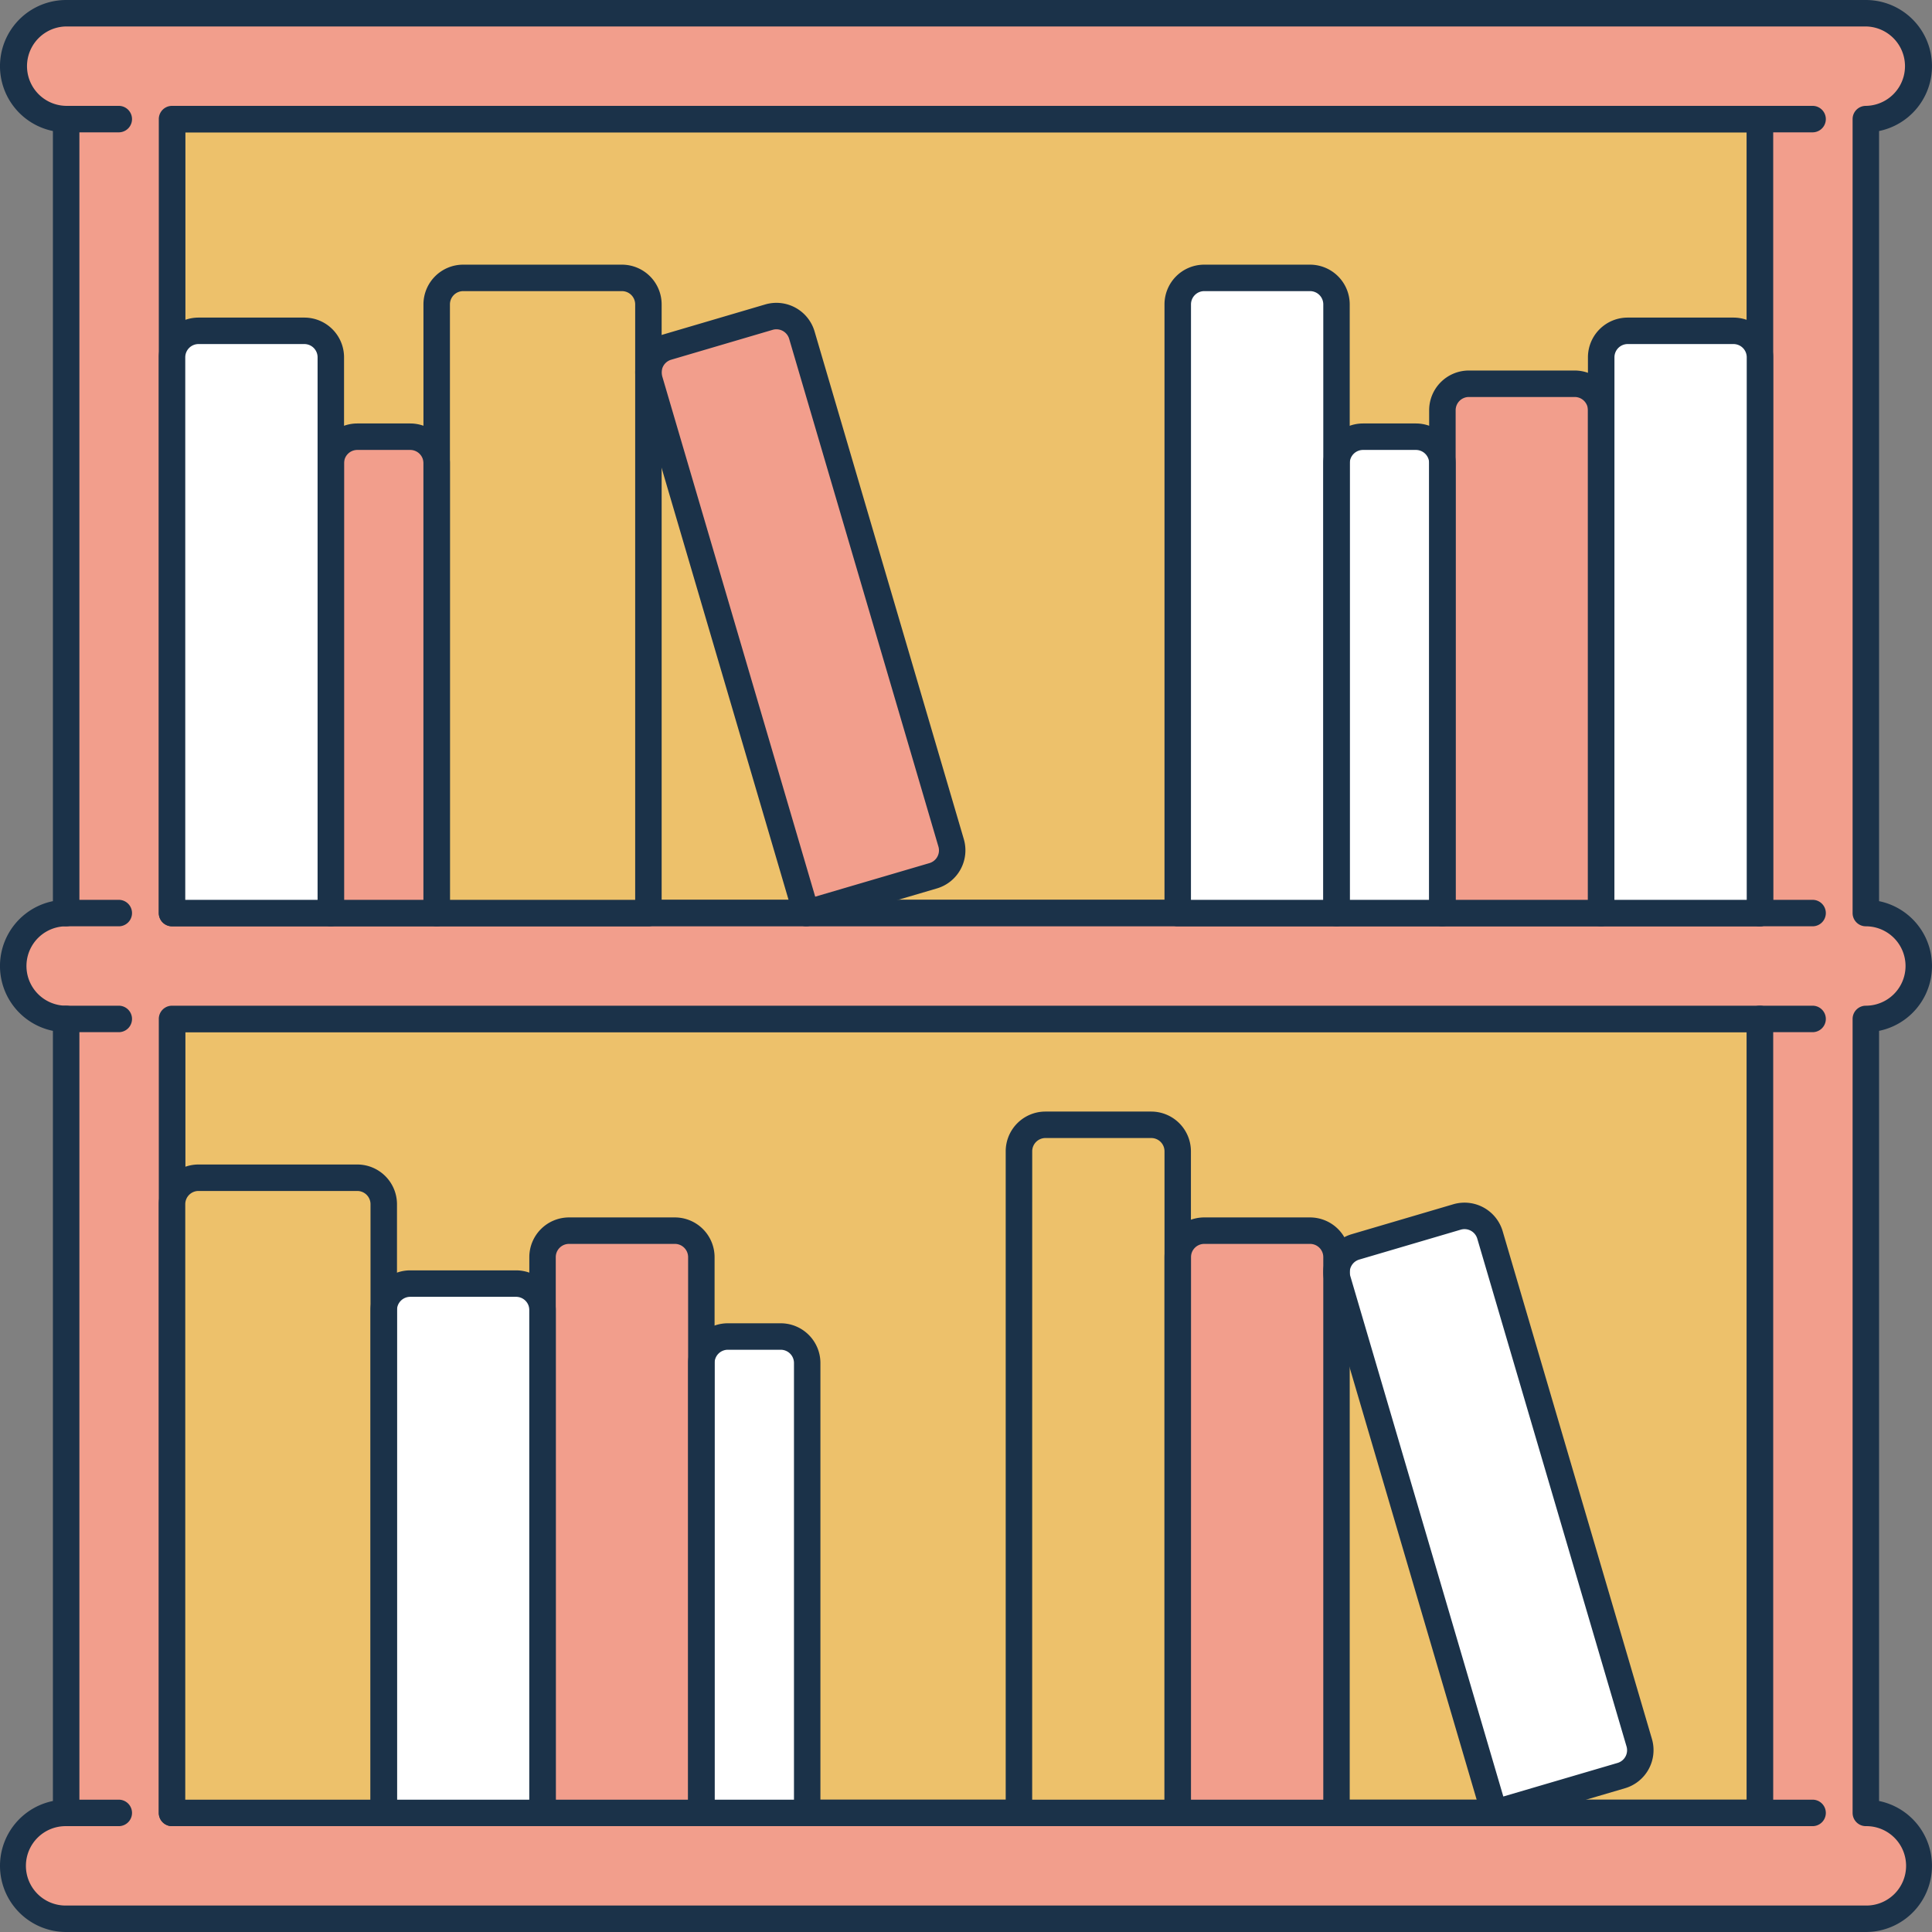 <svg height="512" viewBox="0 0 251.941 251.941" width="512" xmlns="http://www.w3.org/2000/svg"><rect x="0" y="0" width="251.941" height="251.941" fill="#808080" stroke="none"/><g id="Layer_2" data-name="Layer 2"><g id="_1" data-name="1"><g id="bookshelf"><path d="m22.433 15.53h207.075v103.538h-207.075z" fill="#edc16b"/><path d="m229.508 120.794h-207.075a1.724 1.724 0 0 1 -1.725-1.726v-103.538a1.723 1.723 0 0 1 1.725-1.724h207.075a1.724 1.724 0 0 1 1.726 1.724v103.538a1.724 1.724 0 0 1 -1.726 1.726zm-205.349-3.451h203.623v-100.086h-203.623z" fill="#1b3249"/><path d="m22.433 132.873h207.075v103.538h-207.075z" fill="#edc16b"/><path d="m229.508 238.137h-207.075a1.725 1.725 0 0 1 -1.725-1.726v-103.538a1.724 1.724 0 0 1 1.725-1.725h207.075a1.725 1.725 0 0 1 1.726 1.725v103.538a1.726 1.726 0 0 1 -1.726 1.726zm-205.349-3.451h203.623v-100.086h-203.623z" fill="#1b3249"/><path d="m250.216 125.971a6.9 6.9 0 0 0 -6.9-6.9v-103.541a6.9 6.9 0 1 0 0-13.8h-234.688a6.9 6.9 0 0 0 0 13.8v103.538a6.9 6.9 0 0 0 0 13.8v103.543a6.9 6.9 0 0 0 0 13.805h234.685a6.9 6.9 0 1 0 0-13.805v-103.538a6.9 6.9 0 0 0 6.903-6.902zm-227.783-110.441h207.075v103.538h-207.075zm207.075 220.881h-207.075v-103.538h207.075z" fill="#f29e8c"/><path d="m243.313 251.941h-234.685a8.629 8.629 0 0 1 -1.728-17.083v-100.431a8.631 8.631 0 0 1 0-16.912v-100.43a8.63 8.63 0 0 1 1.728-17.085h234.685a8.63 8.63 0 0 1 1.726 17.085v100.43a8.631 8.631 0 0 1 0 16.912v100.431a8.629 8.629 0 0 1 -1.726 17.083zm-234.685-248.49a5.178 5.178 0 0 0 0 10.355 1.724 1.724 0 0 1 1.726 1.724v103.538a1.724 1.724 0 0 1 -1.726 1.726 5.177 5.177 0 0 0 0 10.354 1.725 1.725 0 0 1 1.726 1.725v103.538a1.726 1.726 0 0 1 -1.726 1.726 5.177 5.177 0 1 0 0 10.353h234.685a5.177 5.177 0 1 0 0-10.353 1.726 1.726 0 0 1 -1.726-1.726v-103.538a1.725 1.725 0 0 1 1.726-1.725 5.177 5.177 0 1 0 0-10.354 1.724 1.724 0 0 1 -1.726-1.726v-103.538a1.724 1.724 0 0 1 1.726-1.724 5.178 5.178 0 0 0 0-10.355zm220.88 234.686h-207.075a1.725 1.725 0 0 1 -1.725-1.726v-103.538a1.724 1.724 0 0 1 1.725-1.725h207.075a1.725 1.725 0 0 1 1.726 1.725v103.538a1.726 1.726 0 0 1 -1.726 1.726zm-205.349-3.451h203.623v-100.086h-203.623zm205.349-113.892h-207.075a1.724 1.724 0 0 1 -1.725-1.726v-103.538a1.723 1.723 0 0 1 1.725-1.724h207.075a1.724 1.724 0 0 1 1.726 1.724v103.538a1.724 1.724 0 0 1 -1.726 1.726zm-205.349-3.451h203.623v-100.086h-203.623z" fill="#1b3249"/><path d="m15.531 17.257h-6.9a1.726 1.726 0 1 1 0-3.451h6.9a1.726 1.726 0 0 1 0 3.451z" fill="#1b3249"/><path d="m15.531 120.794h-6.9a1.726 1.726 0 1 1 0-3.451h6.9a1.726 1.726 0 0 1 0 3.451z" fill="#1b3249"/><path d="m15.531 134.6h-6.9a1.726 1.726 0 1 1 0-3.451h6.9a1.726 1.726 0 0 1 0 3.451z" fill="#1b3249"/><path d="m15.531 238.137h-6.9a1.726 1.726 0 1 1 0-3.451h6.9a1.726 1.726 0 0 1 0 3.451z" fill="#1b3249"/><path d="m236.411 17.257h-6.9a1.726 1.726 0 1 1 0-3.451h6.9a1.726 1.726 0 0 1 0 3.451z" fill="#1b3249"/><path d="m236.411 120.794h-6.9a1.726 1.726 0 1 1 0-3.451h6.9a1.726 1.726 0 0 1 0 3.451z" fill="#1b3249"/><path d="m236.411 134.6h-6.9a1.726 1.726 0 1 1 0-3.451h6.9a1.726 1.726 0 0 1 0 3.451z" fill="#1b3249"/><path d="m236.411 238.137h-6.9a1.726 1.726 0 1 1 0-3.451h6.9a1.726 1.726 0 0 1 0 3.451z" fill="#1b3249"/><path d="m25.884 153.581h20.708a3.451 3.451 0 0 1 3.451 3.451v79.379a0 0 0 0 1 0 0h-27.61a0 0 0 0 1 0 0v-79.379a3.451 3.451 0 0 1 3.451-3.451z" fill="#edc16b"/><path d="m60.4 36.238h20.7a3.451 3.451 0 0 1 3.451 3.451v79.379a0 0 0 0 1 0 0h-27.606a0 0 0 0 1 0 0v-79.378a3.451 3.451 0 0 1 3.455-3.452z" fill="#edc16b"/><path d="m136.324 146.679h13.805a3.451 3.451 0 0 1 3.451 3.451v86.281a0 0 0 0 1 0 0h-20.707a0 0 0 0 1 0 0v-86.281a3.451 3.451 0 0 1 3.451-3.451z" fill="#edc16b"/><path d="m53.494 167.386h13.806a3.451 3.451 0 0 1 3.451 3.451v65.574a0 0 0 0 1 0 0h-20.708a0 0 0 0 1 0 0v-65.574a3.451 3.451 0 0 1 3.451-3.451z" fill="#fff"/><path d="m74.2 160.483h13.807a3.451 3.451 0 0 1 3.451 3.451v72.477a0 0 0 0 1 0 0h-20.707a0 0 0 0 1 0 0v-72.476a3.451 3.451 0 0 1 3.449-3.452z" fill="#f29e8c"/><path d="m194.3 161.036a3.454 3.454 0 0 0 -4.285-2.339l-13.244 3.9a3.449 3.449 0 0 0 -2.337 4.284l20.439 69.534 16.557-4.867a3.451 3.451 0 0 0 2.337-4.283z" fill="#fff"/><path d="m104.564 43.693a3.455 3.455 0 0 0 -4.286-2.338l-13.243 3.9a3.448 3.448 0 0 0 -2.335 4.279l20.44 69.534 16.556-4.867a3.452 3.452 0 0 0 2.338-4.283z" fill="#f29e8c"/><path d="m157.032 160.483h13.805a3.451 3.451 0 0 1 3.451 3.451v72.477a0 0 0 0 1 0 0h-20.707a0 0 0 0 1 0 0v-72.476a3.451 3.451 0 0 1 3.451-3.452z" fill="#f29e8c"/><path d="m94.909 174.288h6.9a3.451 3.451 0 0 1 3.451 3.451v58.672a0 0 0 0 1 0 0h-13.802a0 0 0 0 1 0 0v-58.672a3.451 3.451 0 0 1 3.451-3.451z" fill="#fff"/><path d="m191.544 50.043h13.8a3.452 3.452 0 0 1 3.452 3.452v65.574a0 0 0 0 1 0 0h-20.703a0 0 0 0 1 0 0v-65.575a3.451 3.451 0 0 1 3.451-3.451z" fill="#f29e8c"/><path d="m212.252 43.141h13.8a3.452 3.452 0 0 1 3.452 3.452v72.476a0 0 0 0 1 0 0h-20.704a0 0 0 0 1 0 0v-72.477a3.451 3.451 0 0 1 3.452-3.451z" fill="#fff"/><path d="m157.032 36.238h13.805a3.451 3.451 0 0 1 3.451 3.451v79.379a0 0 0 0 1 0 0h-20.707a0 0 0 0 1 0 0v-79.378a3.451 3.451 0 0 1 3.451-3.452z" fill="#fff"/><path d="m177.739 56.946h6.9a3.452 3.452 0 0 1 3.452 3.452v58.67a0 0 0 0 1 0 0h-13.803a0 0 0 0 1 0 0v-58.668a3.451 3.451 0 0 1 3.451-3.454z" fill="#fff"/><path d="m25.884 43.141h13.806a3.451 3.451 0 0 1 3.451 3.451v72.477a0 0 0 0 1 0 0h-20.708a0 0 0 0 1 0 0v-72.477a3.451 3.451 0 0 1 3.451-3.451z" fill="#fff"/><path d="m46.592 56.946h6.9a3.451 3.451 0 0 1 3.453 3.454v58.671a0 0 0 0 1 0 0h-13.8a0 0 0 0 1 0 0v-58.671a3.451 3.451 0 0 1 3.447-3.454z" fill="#f29e8c"/><g fill="#1b3249"><path d="m50.043 238.137h-27.61a1.725 1.725 0 0 1 -1.725-1.726v-79.379a5.182 5.182 0 0 1 5.176-5.176h20.708a5.183 5.183 0 0 1 5.177 5.176v79.379a1.726 1.726 0 0 1 -1.726 1.726zm-25.884-3.451h24.158v-77.654a1.727 1.727 0 0 0 -1.725-1.725h-20.708a1.727 1.727 0 0 0 -1.725 1.725z"/><path d="m84.556 120.794h-27.611a1.724 1.724 0 0 1 -1.725-1.726v-79.378a5.182 5.182 0 0 1 5.18-5.177h20.705a5.182 5.182 0 0 1 5.176 5.177v79.378a1.724 1.724 0 0 1 -1.725 1.726zm-25.885-3.451h24.159v-77.653a1.727 1.727 0 0 0 -1.725-1.726h-20.705a1.728 1.728 0 0 0 -1.726 1.726z"/><path d="m153.581 238.137h-20.708a1.725 1.725 0 0 1 -1.725-1.726v-86.281a5.182 5.182 0 0 1 5.176-5.177h13.8a5.182 5.182 0 0 1 5.177 5.177v86.281a1.725 1.725 0 0 1 -1.72 1.726zm-18.981-3.451h17.256v-84.556a1.728 1.728 0 0 0 -1.726-1.726h-13.8a1.727 1.727 0 0 0 -1.725 1.726z"/><path d="m70.751 238.137h-20.708a1.726 1.726 0 0 1 -1.726-1.726v-65.574a5.184 5.184 0 0 1 5.177-5.177h13.806a5.183 5.183 0 0 1 5.177 5.177v65.574a1.725 1.725 0 0 1 -1.726 1.726zm-18.982-3.451h17.256v-63.849a1.728 1.728 0 0 0 -1.726-1.726h-13.805a1.728 1.728 0 0 0 -1.725 1.726z"/><path d="m91.458 238.137h-20.707a1.726 1.726 0 0 1 -1.726-1.726v-72.476a5.182 5.182 0 0 1 5.177-5.177h13.805a5.183 5.183 0 0 1 5.177 5.177v72.476a1.726 1.726 0 0 1 -1.726 1.726zm-18.982-3.451h17.257v-70.751a1.728 1.728 0 0 0 -1.726-1.726h-13.807a1.728 1.728 0 0 0 -1.726 1.726z"/><path d="m194.869 238.137a1.691 1.691 0 0 1 -.825-.213 1.711 1.711 0 0 1 -.83-1.027l-20.439-69.535a5.167 5.167 0 0 1 3.507-6.423l13.242-3.9a5.186 5.186 0 0 1 6.427 3.506l19.468 66.224a5.182 5.182 0 0 1 -3.507 6.424l-16.556 4.867a1.723 1.723 0 0 1 -.487.077zm-3.888-77.853a1.736 1.736 0 0 0 -.485.068l-13.242 3.9a1.728 1.728 0 0 0 -1.17 2.144l19.955 67.876 14.9-4.378a1.729 1.729 0 0 0 1.17-2.141l-19.466-66.227a1.737 1.737 0 0 0 -1.662-1.242z"/><path d="m105.137 120.794a1.693 1.693 0 0 1 -.826-.212 1.714 1.714 0 0 1 -.829-1.028l-20.439-69.534a5.167 5.167 0 0 1 3.506-6.42l13.243-3.9a5.185 5.185 0 0 1 6.427 3.506l19.467 66.225a5.18 5.18 0 0 1 -3.507 6.423l-16.555 4.868a1.733 1.733 0 0 1 -.487.072zm-3.888-77.852a1.7 1.7 0 0 0 -.485.068l-13.242 3.9a1.728 1.728 0 0 0 -1.17 2.144l19.954 67.876 14.9-4.378a1.73 1.73 0 0 0 1.171-2.141l-19.468-66.232a1.734 1.734 0 0 0 -1.66-1.237z"/><path d="m174.288 238.137h-20.707a1.726 1.726 0 0 1 -1.726-1.726v-72.476a5.182 5.182 0 0 1 5.177-5.177h13.8a5.183 5.183 0 0 1 5.177 5.177v72.476a1.726 1.726 0 0 1 -1.721 1.726zm-18.982-3.451h17.256v-70.751a1.727 1.727 0 0 0 -1.725-1.726h-13.8a1.728 1.728 0 0 0 -1.726 1.726z"/><path d="m105.263 238.137h-13.805a1.725 1.725 0 0 1 -1.725-1.726v-58.672a5.183 5.183 0 0 1 5.176-5.177h6.9a5.183 5.183 0 0 1 5.177 5.177v58.672a1.726 1.726 0 0 1 -1.723 1.726zm-12.079-3.451h10.354v-56.947a1.728 1.728 0 0 0 -1.726-1.725h-6.9a1.727 1.727 0 0 0 -1.725 1.725z"/><path d="m208.8 120.794h-20.707a1.724 1.724 0 0 1 -1.725-1.726v-65.574a5.183 5.183 0 0 1 5.176-5.177h13.8a5.183 5.183 0 0 1 5.177 5.177v65.574a1.724 1.724 0 0 1 -1.721 1.726zm-18.982-3.451h17.256v-63.849a1.728 1.728 0 0 0 -1.726-1.725h-13.8a1.727 1.727 0 0 0 -1.725 1.725z"/><path d="m229.508 120.794h-20.708a1.724 1.724 0 0 1 -1.726-1.726v-72.476a5.182 5.182 0 0 1 5.177-5.177h13.8a5.182 5.182 0 0 1 5.177 5.177v72.476a1.724 1.724 0 0 1 -1.72 1.726zm-18.982-3.451h17.256v-70.751a1.728 1.728 0 0 0 -1.725-1.726h-13.8a1.729 1.729 0 0 0 -1.726 1.726z"/><path d="m174.288 120.794h-20.707a1.724 1.724 0 0 1 -1.726-1.726v-79.378a5.182 5.182 0 0 1 5.177-5.177h13.8a5.183 5.183 0 0 1 5.177 5.177v79.378a1.724 1.724 0 0 1 -1.721 1.726zm-18.982-3.451h17.256v-77.653a1.727 1.727 0 0 0 -1.725-1.726h-13.8a1.728 1.728 0 0 0 -1.726 1.726z"/><path d="m188.093 120.794h-13.8a1.724 1.724 0 0 1 -1.726-1.726v-58.668a5.183 5.183 0 0 1 5.177-5.178h6.9a5.183 5.183 0 0 1 5.177 5.178v58.67a1.724 1.724 0 0 1 -1.728 1.724zm-12.079-3.451h10.354v-56.943a1.728 1.728 0 0 0 -1.726-1.726h-6.9a1.727 1.727 0 0 0 -1.725 1.726z"/><path d="m43.141 120.794h-20.708a1.724 1.724 0 0 1 -1.725-1.726v-72.476a5.182 5.182 0 0 1 5.176-5.177h13.806a5.182 5.182 0 0 1 5.176 5.177v72.476a1.724 1.724 0 0 1 -1.725 1.726zm-18.982-3.451h17.256v-70.751a1.728 1.728 0 0 0 -1.725-1.726h-13.806a1.728 1.728 0 0 0 -1.725 1.726z"/><path d="m56.945 120.794h-13.8a1.724 1.724 0 0 1 -1.726-1.726v-58.668a5.183 5.183 0 0 1 5.177-5.178h6.9a5.183 5.183 0 0 1 5.175 5.178v58.67a1.724 1.724 0 0 1 -1.726 1.724zm-12.079-3.451h10.354v-56.943a1.728 1.728 0 0 0 -1.726-1.726h-6.9a1.728 1.728 0 0 0 -1.728 1.726z"/></g></g></g></g></svg>